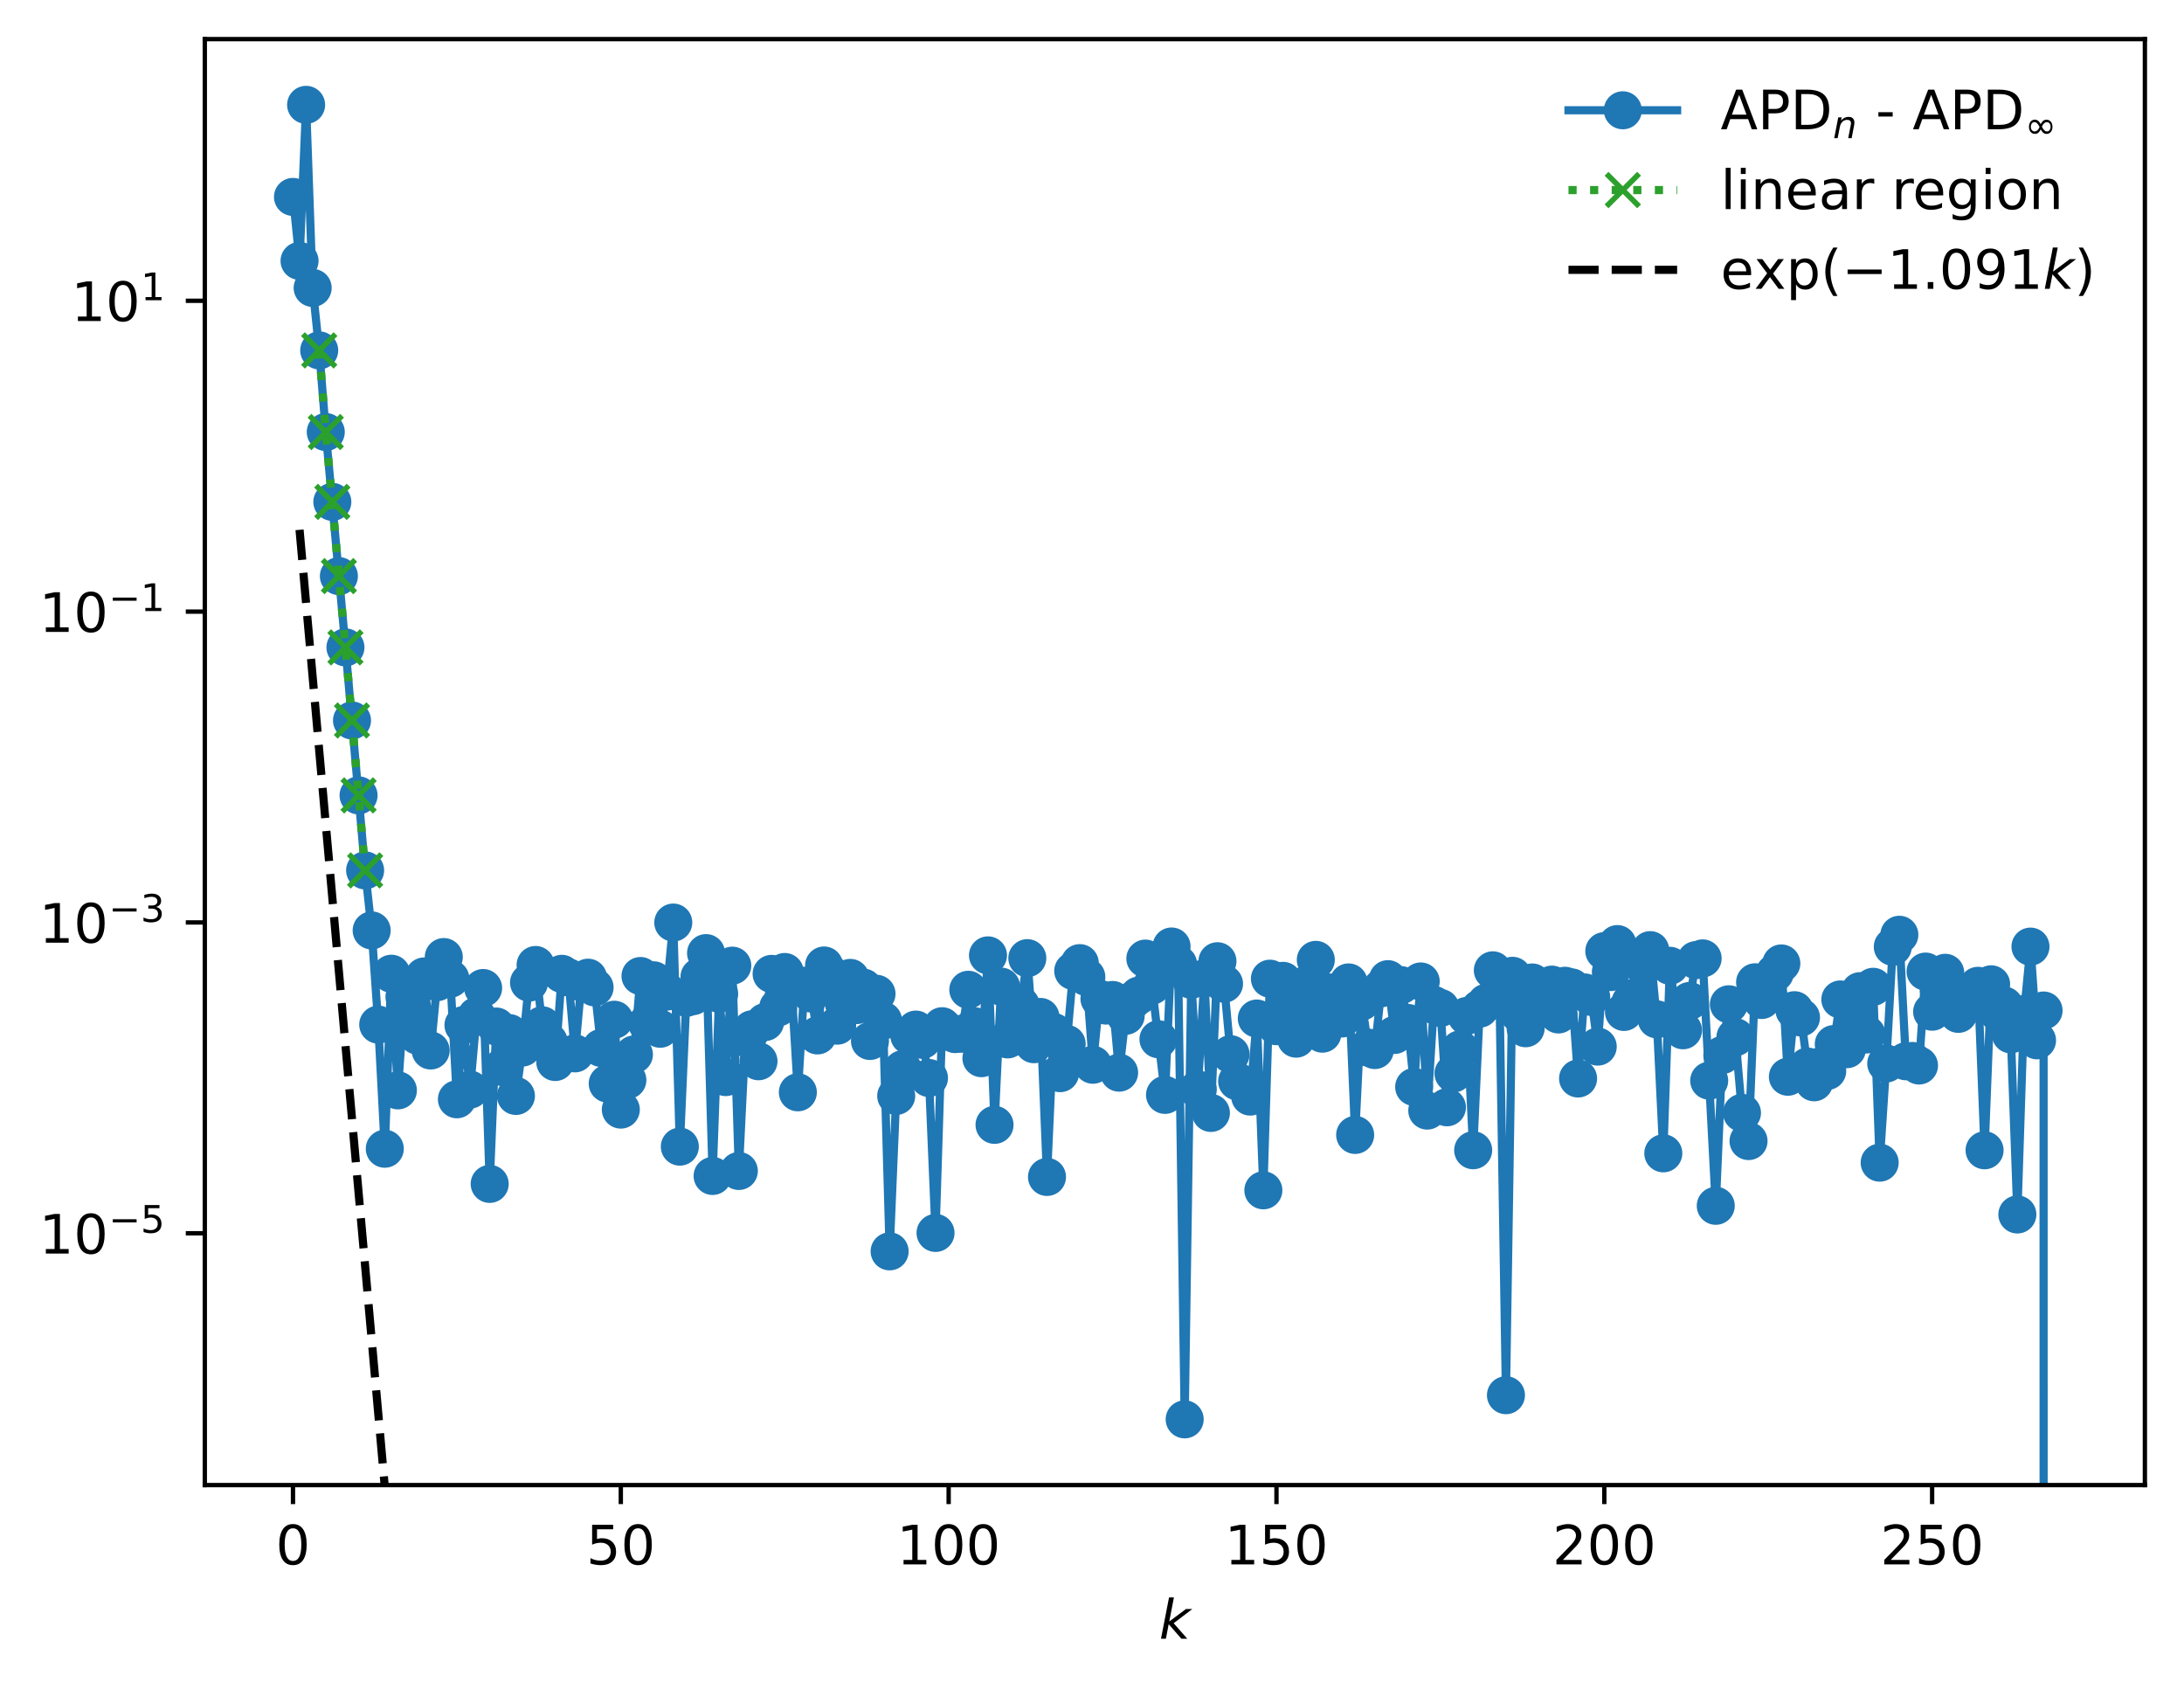 <?xml version="1.0" encoding="utf-8" standalone="no"?>
<!DOCTYPE svg PUBLIC "-//W3C//DTD SVG 1.1//EN"
  "http://www.w3.org/Graphics/SVG/1.1/DTD/svg11.dtd">
<!-- Created with matplotlib (https://matplotlib.org/) -->
<svg height="310.868pt" version="1.1" viewBox="0 0 402.02 310.868" width="402.02pt" xmlns="http://www.w3.org/2000/svg" xmlns:xlink="http://www.w3.org/1999/xlink">
 <defs>
  <style type="text/css">
*{stroke-linecap:butt;stroke-linejoin:round;}
  </style>
 </defs>
 <g id="figure_1">
  <g id="patch_1">
   <path d="M 0 310.868 
L 402.02 310.868 
L 402.02 0 
L 0 0 
z
" style="fill:#ffffff;"/>
  </g>
  <g id="axes_1">
   <g id="patch_2">
    <path d="M 37.7 273.312 
L 394.82 273.312 
L 394.82 7.2 
L 37.7 7.2 
z
" style="fill:#ffffff;"/>
   </g>
   <g id="matplotlib.axis_1">
    <g id="xtick_1">
     <g id="line2d_1">
      <defs>
       <path d="M 0 0 
L 0 3.5 
" id="m6bf8c17229" style="stroke:#000000;stroke-width:0.8;"/>
      </defs>
      <g>
       <use style="stroke:#000000;stroke-width:0.8;" x="53.933" xlink:href="#m6bf8c17229" y="273.312"/>
      </g>
     </g>
     <g id="text_1">
      <!-- 0 -->
      <defs>
       <path d="M 31.781 66.406 
Q 24.172 66.406 20.328 58.906 
Q 16.5 51.422 16.5 36.375 
Q 16.5 21.391 20.328 13.891 
Q 24.172 6.391 31.781 6.391 
Q 39.453 6.391 43.281 13.891 
Q 47.125 21.391 47.125 36.375 
Q 47.125 51.422 43.281 58.906 
Q 39.453 66.406 31.781 66.406 
z
M 31.781 74.219 
Q 44.047 74.219 50.516 64.516 
Q 56.984 54.828 56.984 36.375 
Q 56.984 17.969 50.516 8.266 
Q 44.047 -1.422 31.781 -1.422 
Q 19.531 -1.422 13.062 8.266 
Q 6.594 17.969 6.594 36.375 
Q 6.594 54.828 13.062 64.516 
Q 19.531 74.219 31.781 74.219 
z
" id="DejaVuSans-48"/>
      </defs>
      <g transform="translate(50.751 287.91)scale(0.1 -0.1)">
       <use xlink:href="#DejaVuSans-48"/>
      </g>
     </g>
    </g>
    <g id="xtick_2">
     <g id="line2d_2">
      <g>
       <use style="stroke:#000000;stroke-width:0.8;" x="114.277" xlink:href="#m6bf8c17229" y="273.312"/>
      </g>
     </g>
     <g id="text_2">
      <!-- 50 -->
      <defs>
       <path d="M 10.797 72.906 
L 49.516 72.906 
L 49.516 64.594 
L 19.828 64.594 
L 19.828 46.734 
Q 21.969 47.469 24.109 47.828 
Q 26.266 48.188 28.422 48.188 
Q 40.625 48.188 47.75 41.5 
Q 54.891 34.812 54.891 23.391 
Q 54.891 11.625 47.562 5.094 
Q 40.234 -1.422 26.906 -1.422 
Q 22.312 -1.422 17.547 -0.641 
Q 12.797 0.141 7.719 1.703 
L 7.719 11.625 
Q 12.109 9.234 16.797 8.062 
Q 21.484 6.891 26.703 6.891 
Q 35.156 6.891 40.078 11.328 
Q 45.016 15.766 45.016 23.391 
Q 45.016 31 40.078 35.438 
Q 35.156 39.891 26.703 39.891 
Q 22.75 39.891 18.812 39.016 
Q 14.891 38.141 10.797 36.281 
z
" id="DejaVuSans-53"/>
      </defs>
      <g transform="translate(107.915 287.91)scale(0.1 -0.1)">
       <use xlink:href="#DejaVuSans-53"/>
       <use x="63.623" xlink:href="#DejaVuSans-48"/>
      </g>
     </g>
    </g>
    <g id="xtick_3">
     <g id="line2d_3">
      <g>
       <use style="stroke:#000000;stroke-width:0.8;" x="174.622" xlink:href="#m6bf8c17229" y="273.312"/>
      </g>
     </g>
     <g id="text_3">
      <!-- 100 -->
      <defs>
       <path d="M 12.406 8.297 
L 28.516 8.297 
L 28.516 63.922 
L 10.984 60.406 
L 10.984 69.391 
L 28.422 72.906 
L 38.281 72.906 
L 38.281 8.297 
L 54.391 8.297 
L 54.391 0 
L 12.406 0 
z
" id="DejaVuSans-49"/>
      </defs>
      <g transform="translate(165.078 287.91)scale(0.1 -0.1)">
       <use xlink:href="#DejaVuSans-49"/>
       <use x="63.623" xlink:href="#DejaVuSans-48"/>
       <use x="127.246" xlink:href="#DejaVuSans-48"/>
      </g>
     </g>
    </g>
    <g id="xtick_4">
     <g id="line2d_4">
      <g>
       <use style="stroke:#000000;stroke-width:0.8;" x="234.967" xlink:href="#m6bf8c17229" y="273.312"/>
      </g>
     </g>
     <g id="text_4">
      <!-- 150 -->
      <g transform="translate(225.423 287.91)scale(0.1 -0.1)">
       <use xlink:href="#DejaVuSans-49"/>
       <use x="63.623" xlink:href="#DejaVuSans-53"/>
       <use x="127.246" xlink:href="#DejaVuSans-48"/>
      </g>
     </g>
    </g>
    <g id="xtick_5">
     <g id="line2d_5">
      <g>
       <use style="stroke:#000000;stroke-width:0.8;" x="295.312" xlink:href="#m6bf8c17229" y="273.312"/>
      </g>
     </g>
     <g id="text_5">
      <!-- 200 -->
      <defs>
       <path d="M 19.188 8.297 
L 53.609 8.297 
L 53.609 0 
L 7.328 0 
L 7.328 8.297 
Q 12.938 14.109 22.625 23.891 
Q 32.328 33.688 34.812 36.531 
Q 39.547 41.844 41.422 45.531 
Q 43.312 49.219 43.312 52.781 
Q 43.312 58.594 39.234 62.25 
Q 35.156 65.922 28.609 65.922 
Q 23.969 65.922 18.812 64.312 
Q 13.672 62.703 7.812 59.422 
L 7.812 69.391 
Q 13.766 71.781 18.938 73 
Q 24.125 74.219 28.422 74.219 
Q 39.75 74.219 46.484 68.547 
Q 53.219 62.891 53.219 53.422 
Q 53.219 48.922 51.531 44.891 
Q 49.859 40.875 45.406 35.406 
Q 44.188 33.984 37.641 27.219 
Q 31.109 20.453 19.188 8.297 
z
" id="DejaVuSans-50"/>
      </defs>
      <g transform="translate(285.768 287.91)scale(0.1 -0.1)">
       <use xlink:href="#DejaVuSans-50"/>
       <use x="63.623" xlink:href="#DejaVuSans-48"/>
       <use x="127.246" xlink:href="#DejaVuSans-48"/>
      </g>
     </g>
    </g>
    <g id="xtick_6">
     <g id="line2d_6">
      <g>
       <use style="stroke:#000000;stroke-width:0.8;" x="355.656" xlink:href="#m6bf8c17229" y="273.312"/>
      </g>
     </g>
     <g id="text_6">
      <!-- 250 -->
      <g transform="translate(346.113 287.91)scale(0.1 -0.1)">
       <use xlink:href="#DejaVuSans-50"/>
       <use x="63.623" xlink:href="#DejaVuSans-53"/>
       <use x="127.246" xlink:href="#DejaVuSans-48"/>
      </g>
     </g>
    </g>
    <g id="text_7">
     <!-- $ k $ -->
     <defs>
      <path d="M 18.312 75.984 
L 27.297 75.984 
L 18.703 31.688 
L 49.516 54.688 
L 61.188 54.688 
L 26.812 28.516 
L 51.906 0 
L 41.016 0 
L 17.672 26.703 
L 12.5 0 
L 3.516 0 
z
" id="DejaVuSans-Oblique-107"/>
     </defs>
     <g transform="translate(213.36 301.589)scale(0.1 -0.1)">
      <use transform="translate(0 0.016)" xlink:href="#DejaVuSans-Oblique-107"/>
     </g>
    </g>
   </g>
   <g id="matplotlib.axis_2">
    <g id="ytick_1">
     <g id="line2d_7">
      <defs>
       <path d="M 0 0 
L -3.5 0 
" id="m7e7d66f86f" style="stroke:#000000;stroke-width:0.8;"/>
      </defs>
      <g>
       <use style="stroke:#000000;stroke-width:0.8;" x="37.7" xlink:href="#m7e7d66f86f" y="226.972"/>
      </g>
     </g>
     <g id="text_8">
      <!-- $\mathdefault{10^{-5}}$ -->
      <defs>
       <path d="M 10.594 35.5 
L 73.188 35.5 
L 73.188 27.203 
L 10.594 27.203 
z
" id="DejaVuSans-8722"/>
      </defs>
      <g transform="translate(7.2 230.771)scale(0.1 -0.1)">
       <use transform="translate(0 0.684)" xlink:href="#DejaVuSans-49"/>
       <use transform="translate(63.623 0.684)" xlink:href="#DejaVuSans-48"/>
       <use transform="translate(128.203 38.966)scale(0.7)" xlink:href="#DejaVuSans-8722"/>
       <use transform="translate(186.855 38.966)scale(0.7)" xlink:href="#DejaVuSans-53"/>
      </g>
     </g>
    </g>
    <g id="ytick_2">
     <g id="line2d_8">
      <g>
       <use style="stroke:#000000;stroke-width:0.8;" x="37.7" xlink:href="#m7e7d66f86f" y="169.766"/>
      </g>
     </g>
     <g id="text_9">
      <!-- $\mathdefault{10^{-3}}$ -->
      <defs>
       <path d="M 40.578 39.312 
Q 47.656 37.797 51.625 33 
Q 55.609 28.219 55.609 21.188 
Q 55.609 10.406 48.188 4.484 
Q 40.766 -1.422 27.094 -1.422 
Q 22.516 -1.422 17.656 -0.516 
Q 12.797 0.391 7.625 2.203 
L 7.625 11.719 
Q 11.719 9.328 16.594 8.109 
Q 21.484 6.891 26.812 6.891 
Q 36.078 6.891 40.938 10.547 
Q 45.797 14.203 45.797 21.188 
Q 45.797 27.641 41.281 31.266 
Q 36.766 34.906 28.719 34.906 
L 20.219 34.906 
L 20.219 43.016 
L 29.109 43.016 
Q 36.375 43.016 40.234 45.922 
Q 44.094 48.828 44.094 54.297 
Q 44.094 59.906 40.109 62.906 
Q 36.141 65.922 28.719 65.922 
Q 24.656 65.922 20.016 65.031 
Q 15.375 64.156 9.812 62.312 
L 9.812 71.094 
Q 15.438 72.656 20.344 73.438 
Q 25.25 74.219 29.594 74.219 
Q 40.828 74.219 47.359 69.109 
Q 53.906 64.016 53.906 55.328 
Q 53.906 49.266 50.438 45.094 
Q 46.969 40.922 40.578 39.312 
z
" id="DejaVuSans-51"/>
      </defs>
      <g transform="translate(7.2 173.565)scale(0.1 -0.1)">
       <use transform="translate(0 0.766)" xlink:href="#DejaVuSans-49"/>
       <use transform="translate(63.623 0.766)" xlink:href="#DejaVuSans-48"/>
       <use transform="translate(128.203 39.047)scale(0.7)" xlink:href="#DejaVuSans-8722"/>
       <use transform="translate(186.855 39.047)scale(0.7)" xlink:href="#DejaVuSans-51"/>
      </g>
     </g>
    </g>
    <g id="ytick_3">
     <g id="line2d_9">
      <g>
       <use style="stroke:#000000;stroke-width:0.8;" x="37.7" xlink:href="#m7e7d66f86f" y="112.561"/>
      </g>
     </g>
     <g id="text_10">
      <!-- $\mathdefault{10^{-1}}$ -->
      <g transform="translate(7.2 116.36)scale(0.1 -0.1)">
       <use transform="translate(0 0.684)" xlink:href="#DejaVuSans-49"/>
       <use transform="translate(63.623 0.684)" xlink:href="#DejaVuSans-48"/>
       <use transform="translate(128.203 38.966)scale(0.7)" xlink:href="#DejaVuSans-8722"/>
       <use transform="translate(186.855 38.966)scale(0.7)" xlink:href="#DejaVuSans-49"/>
      </g>
     </g>
    </g>
    <g id="ytick_4">
     <g id="line2d_10">
      <g>
       <use style="stroke:#000000;stroke-width:0.8;" x="37.7" xlink:href="#m7e7d66f86f" y="55.355"/>
      </g>
     </g>
     <g id="text_11">
      <!-- $\mathdefault{10^{1}}$ -->
      <g transform="translate(13.1 59.154)scale(0.1 -0.1)">
       <use transform="translate(0 0.684)" xlink:href="#DejaVuSans-49"/>
       <use transform="translate(63.623 0.684)" xlink:href="#DejaVuSans-48"/>
       <use transform="translate(128.203 38.966)scale(0.7)" xlink:href="#DejaVuSans-49"/>
      </g>
     </g>
    </g>
   </g>
   <g id="line2d_11">
    <path clip-path="url(#p913d534ae7)" d="M 53.933 36.243 
L 55.14 48.017 
L 56.347 19.296 
L 57.553 52.988 
L 58.76 64.487 
L 59.967 79.51 
L 63.588 119.146 
L 67.209 160.189 
L 68.415 171.235 
L 69.622 188.571 
L 70.829 211.411 
L 72.036 179.202 
L 73.243 200.672 
L 74.45 183.459 
L 76.864 190.593 
L 78.071 179.702 
L 79.278 193.33 
L 80.484 180.751 
L 81.691 176.136 
L 82.898 180.116 
L 84.105 202.311 
L 85.312 188.654 
L 86.519 200.529 
L 87.726 186.986 
L 88.933 181.834 
L 90.14 217.884 
L 91.346 188.919 
L 92.553 196.393 
L 93.76 190.129 
L 94.967 201.699 
L 96.174 192.786 
L 97.381 180.84 
L 98.588 177.595 
L 99.795 188.688 
L 101.002 191.723 
L 102.208 195.453 
L 103.415 179.22 
L 104.622 179.883 
L 105.829 193.865 
L 107.036 180.805 
L 108.243 179.933 
L 109.45 181.722 
L 110.657 192.865 
L 111.864 199.426 
L 113.071 187.67 
L 114.277 204.209 
L 115.484 198.768 
L 116.691 194.067 
L 117.898 179.623 
L 119.105 188.328 
L 120.312 180.411 
L 121.519 189.33 
L 122.726 182.492 
L 123.933 169.787 
L 125.139 211.025 
L 126.346 183.64 
L 127.553 183.334 
L 128.76 179.767 
L 129.967 175.408 
L 131.174 216.423 
L 132.381 182.894 
L 133.588 198.227 
L 134.795 177.719 
L 136.002 215.505 
L 137.208 191.023 
L 138.415 189.428 
L 139.622 195.312 
L 140.829 188.098 
L 142.036 179.231 
L 143.243 185.41 
L 144.45 178.885 
L 145.657 180.942 
L 146.864 201.027 
L 148.07 181.412 
L 149.277 182.841 
L 150.484 190.558 
L 151.691 177.688 
L 152.898 179.322 
L 154.105 188.765 
L 155.312 184.59 
L 156.519 179.971 
L 157.726 184.971 
L 158.933 181.761 
L 160.139 191.58 
L 161.346 182.899 
L 162.553 187.83 
L 163.76 230.299 
L 164.967 201.699 
L 166.174 196.773 
L 167.381 190.594 
L 168.588 189.482 
L 169.795 191.375 
L 171.001 198.396 
L 172.208 226.907 
L 173.415 188.864 
L 174.622 189.896 
L 175.829 190.316 
L 177.036 190.25 
L 178.243 182.158 
L 179.45 188.88 
L 180.657 194.748 
L 181.864 175.827 
L 183.07 207.018 
L 184.277 181.575 
L 185.484 191.29 
L 186.691 190.753 
L 187.898 184.996 
L 189.105 176.338 
L 190.312 192.173 
L 191.519 187.155 
L 192.726 216.604 
L 193.932 189.918 
L 195.139 197.504 
L 196.346 192.118 
L 197.553 178.692 
L 198.76 177.253 
L 199.967 179.798 
L 201.174 195.954 
L 202.381 183.813 
L 203.588 185.066 
L 204.795 184.037 
L 206.001 197.411 
L 207.208 186.946 
L 208.415 184.168 
L 209.622 183.228 
L 210.829 176.417 
L 212.036 181.397 
L 214.45 201.502 
L 215.657 174.193 
L 216.863 177.451 
L 218.07 261.216 
L 219.277 180.327 
L 220.484 200.496 
L 221.691 180.053 
L 222.898 204.823 
L 224.105 176.905 
L 225.312 181.045 
L 226.519 194.013 
L 227.725 198.99 
L 228.932 199.623 
L 230.139 201.816 
L 231.346 187.45 
L 232.553 219.065 
L 233.76 180.116 
L 234.967 188.859 
L 236.174 180.514 
L 238.588 191.153 
L 239.794 185.09 
L 242.208 176.651 
L 243.415 190.235 
L 244.622 182.642 
L 245.829 183.507 
L 247.036 187.441 
L 248.243 180.806 
L 249.45 208.871 
L 250.656 184.322 
L 251.863 192.801 
L 253.07 193.252 
L 254.277 181.874 
L 255.484 180.203 
L 256.691 190.476 
L 257.898 181.305 
L 259.105 188.253 
L 260.312 200.041 
L 261.519 180.626 
L 262.725 204.392 
L 263.932 184.952 
L 265.139 185.506 
L 266.346 203.784 
L 267.553 197.557 
L 268.76 193.128 
L 269.967 186.977 
L 271.174 211.687 
L 272.381 185.635 
L 273.587 184.543 
L 274.794 178.578 
L 276.001 181.704 
L 277.208 256.77 
L 278.415 179.584 
L 279.622 186.559 
L 280.829 189.235 
L 282.036 180.811 
L 283.243 182.382 
L 284.45 185.46 
L 285.656 181.208 
L 286.863 186.7 
L 288.07 181.419 
L 289.277 181.718 
L 290.484 198.485 
L 291.691 182.646 
L 292.898 183.47 
L 294.105 192.617 
L 295.312 175.043 
L 296.518 178.896 
L 297.725 173.748 
L 298.932 186.238 
L 300.139 184.445 
L 301.346 183.386 
L 302.553 177.8 
L 303.76 174.862 
L 304.967 187.597 
L 306.174 212.256 
L 307.381 177.742 
L 308.587 187.221 
L 309.794 189.613 
L 311.001 184.219 
L 312.208 176.695 
L 313.415 176.381 
L 315.829 221.914 
L 317.036 194.165 
L 318.243 184.828 
L 319.449 190.881 
L 320.656 204.804 
L 321.863 209.999 
L 323.07 180.777 
L 324.277 184.037 
L 325.484 183.144 
L 326.691 179.075 
L 327.898 177.31 
L 329.105 198.163 
L 330.312 185.915 
L 331.518 187.259 
L 332.725 196.293 
L 333.932 199.183 
L 335.139 196.229 
L 336.346 197.104 
L 337.553 192.149 
L 338.76 183.938 
L 339.967 193.094 
L 341.174 186.122 
L 342.38 182.413 
L 343.587 190.388 
L 344.794 181.608 
L 346.001 213.974 
L 347.208 195.728 
L 348.415 174.241 
L 349.622 172.034 
L 350.829 195.318 
L 352.036 195.257 
L 353.242 196.094 
L 354.449 178.808 
L 355.656 186.195 
L 356.863 182.179 
L 358.07 179.033 
L 359.277 185.028 
L 360.484 186.591 
L 364.105 181.427 
L 365.311 211.697 
L 366.518 181.152 
L 367.725 186.281 
L 368.932 185.073 
L 370.139 190.361 
L 371.346 223.51 
L 372.553 186.618 
L 373.76 174.213 
L 374.967 191.462 
L 376.173 185.972 
L 376.179 311.868 
L 376.179 311.868 
" style="fill:none;stroke:#1f77b4;stroke-linecap:square;stroke-width:1.5;"/>
    <defs>
     <path d="M 0 3 
C 0.796 3 1.559 2.684 2.121 2.121 
C 2.684 1.559 3 0.796 3 0 
C 3 -0.796 2.684 -1.559 2.121 -2.121 
C 1.559 -2.684 0.796 -3 0 -3 
C -0.796 -3 -1.559 -2.684 -2.121 -2.121 
C -2.684 -1.559 -3 -0.796 -3 0 
C -3 0.796 -2.684 1.559 -2.121 2.121 
C -1.559 2.684 -0.796 3 0 3 
z
" id="m125056b44a" style="stroke:#1f77b4;"/>
    </defs>
    <g clip-path="url(#p913d534ae7)">
     <use style="fill:#1f77b4;stroke:#1f77b4;" x="53.933" xlink:href="#m125056b44a" y="36.243"/>
     <use style="fill:#1f77b4;stroke:#1f77b4;" x="55.14" xlink:href="#m125056b44a" y="48.017"/>
     <use style="fill:#1f77b4;stroke:#1f77b4;" x="56.347" xlink:href="#m125056b44a" y="19.296"/>
     <use style="fill:#1f77b4;stroke:#1f77b4;" x="57.553" xlink:href="#m125056b44a" y="52.988"/>
     <use style="fill:#1f77b4;stroke:#1f77b4;" x="58.76" xlink:href="#m125056b44a" y="64.487"/>
     <use style="fill:#1f77b4;stroke:#1f77b4;" x="59.967" xlink:href="#m125056b44a" y="79.51"/>
     <use style="fill:#1f77b4;stroke:#1f77b4;" x="61.174" xlink:href="#m125056b44a" y="92.368"/>
     <use style="fill:#1f77b4;stroke:#1f77b4;" x="62.381" xlink:href="#m125056b44a" y="106.026"/>
     <use style="fill:#1f77b4;stroke:#1f77b4;" x="63.588" xlink:href="#m125056b44a" y="119.146"/>
     <use style="fill:#1f77b4;stroke:#1f77b4;" x="64.795" xlink:href="#m125056b44a" y="132.594"/>
     <use style="fill:#1f77b4;stroke:#1f77b4;" x="66.002" xlink:href="#m125056b44a" y="146.383"/>
     <use style="fill:#1f77b4;stroke:#1f77b4;" x="67.209" xlink:href="#m125056b44a" y="160.189"/>
     <use style="fill:#1f77b4;stroke:#1f77b4;" x="68.415" xlink:href="#m125056b44a" y="171.235"/>
     <use style="fill:#1f77b4;stroke:#1f77b4;" x="69.622" xlink:href="#m125056b44a" y="188.571"/>
     <use style="fill:#1f77b4;stroke:#1f77b4;" x="70.829" xlink:href="#m125056b44a" y="211.411"/>
     <use style="fill:#1f77b4;stroke:#1f77b4;" x="72.036" xlink:href="#m125056b44a" y="179.202"/>
     <use style="fill:#1f77b4;stroke:#1f77b4;" x="73.243" xlink:href="#m125056b44a" y="200.672"/>
     <use style="fill:#1f77b4;stroke:#1f77b4;" x="74.45" xlink:href="#m125056b44a" y="183.459"/>
     <use style="fill:#1f77b4;stroke:#1f77b4;" x="75.657" xlink:href="#m125056b44a" y="187.159"/>
     <use style="fill:#1f77b4;stroke:#1f77b4;" x="76.864" xlink:href="#m125056b44a" y="190.593"/>
     <use style="fill:#1f77b4;stroke:#1f77b4;" x="78.071" xlink:href="#m125056b44a" y="179.702"/>
     <use style="fill:#1f77b4;stroke:#1f77b4;" x="79.278" xlink:href="#m125056b44a" y="193.33"/>
     <use style="fill:#1f77b4;stroke:#1f77b4;" x="80.484" xlink:href="#m125056b44a" y="180.751"/>
     <use style="fill:#1f77b4;stroke:#1f77b4;" x="81.691" xlink:href="#m125056b44a" y="176.136"/>
     <use style="fill:#1f77b4;stroke:#1f77b4;" x="82.898" xlink:href="#m125056b44a" y="180.116"/>
     <use style="fill:#1f77b4;stroke:#1f77b4;" x="84.105" xlink:href="#m125056b44a" y="202.311"/>
     <use style="fill:#1f77b4;stroke:#1f77b4;" x="85.312" xlink:href="#m125056b44a" y="188.654"/>
     <use style="fill:#1f77b4;stroke:#1f77b4;" x="86.519" xlink:href="#m125056b44a" y="200.529"/>
     <use style="fill:#1f77b4;stroke:#1f77b4;" x="87.726" xlink:href="#m125056b44a" y="186.986"/>
     <use style="fill:#1f77b4;stroke:#1f77b4;" x="88.933" xlink:href="#m125056b44a" y="181.834"/>
     <use style="fill:#1f77b4;stroke:#1f77b4;" x="90.14" xlink:href="#m125056b44a" y="217.884"/>
     <use style="fill:#1f77b4;stroke:#1f77b4;" x="91.346" xlink:href="#m125056b44a" y="188.919"/>
     <use style="fill:#1f77b4;stroke:#1f77b4;" x="92.553" xlink:href="#m125056b44a" y="196.393"/>
     <use style="fill:#1f77b4;stroke:#1f77b4;" x="93.76" xlink:href="#m125056b44a" y="190.129"/>
     <use style="fill:#1f77b4;stroke:#1f77b4;" x="94.967" xlink:href="#m125056b44a" y="201.699"/>
     <use style="fill:#1f77b4;stroke:#1f77b4;" x="96.174" xlink:href="#m125056b44a" y="192.786"/>
     <use style="fill:#1f77b4;stroke:#1f77b4;" x="97.381" xlink:href="#m125056b44a" y="180.84"/>
     <use style="fill:#1f77b4;stroke:#1f77b4;" x="98.588" xlink:href="#m125056b44a" y="177.595"/>
     <use style="fill:#1f77b4;stroke:#1f77b4;" x="99.795" xlink:href="#m125056b44a" y="188.688"/>
     <use style="fill:#1f77b4;stroke:#1f77b4;" x="101.002" xlink:href="#m125056b44a" y="191.723"/>
     <use style="fill:#1f77b4;stroke:#1f77b4;" x="102.208" xlink:href="#m125056b44a" y="195.453"/>
     <use style="fill:#1f77b4;stroke:#1f77b4;" x="103.415" xlink:href="#m125056b44a" y="179.22"/>
     <use style="fill:#1f77b4;stroke:#1f77b4;" x="104.622" xlink:href="#m125056b44a" y="179.883"/>
     <use style="fill:#1f77b4;stroke:#1f77b4;" x="105.829" xlink:href="#m125056b44a" y="193.865"/>
     <use style="fill:#1f77b4;stroke:#1f77b4;" x="107.036" xlink:href="#m125056b44a" y="180.805"/>
     <use style="fill:#1f77b4;stroke:#1f77b4;" x="108.243" xlink:href="#m125056b44a" y="179.933"/>
     <use style="fill:#1f77b4;stroke:#1f77b4;" x="109.45" xlink:href="#m125056b44a" y="181.722"/>
     <use style="fill:#1f77b4;stroke:#1f77b4;" x="110.657" xlink:href="#m125056b44a" y="192.865"/>
     <use style="fill:#1f77b4;stroke:#1f77b4;" x="111.864" xlink:href="#m125056b44a" y="199.426"/>
     <use style="fill:#1f77b4;stroke:#1f77b4;" x="113.071" xlink:href="#m125056b44a" y="187.67"/>
     <use style="fill:#1f77b4;stroke:#1f77b4;" x="114.277" xlink:href="#m125056b44a" y="204.209"/>
     <use style="fill:#1f77b4;stroke:#1f77b4;" x="115.484" xlink:href="#m125056b44a" y="198.768"/>
     <use style="fill:#1f77b4;stroke:#1f77b4;" x="116.691" xlink:href="#m125056b44a" y="194.067"/>
     <use style="fill:#1f77b4;stroke:#1f77b4;" x="117.898" xlink:href="#m125056b44a" y="179.623"/>
     <use style="fill:#1f77b4;stroke:#1f77b4;" x="119.105" xlink:href="#m125056b44a" y="188.328"/>
     <use style="fill:#1f77b4;stroke:#1f77b4;" x="120.312" xlink:href="#m125056b44a" y="180.411"/>
     <use style="fill:#1f77b4;stroke:#1f77b4;" x="121.519" xlink:href="#m125056b44a" y="189.33"/>
     <use style="fill:#1f77b4;stroke:#1f77b4;" x="122.726" xlink:href="#m125056b44a" y="182.492"/>
     <use style="fill:#1f77b4;stroke:#1f77b4;" x="123.933" xlink:href="#m125056b44a" y="169.787"/>
     <use style="fill:#1f77b4;stroke:#1f77b4;" x="125.139" xlink:href="#m125056b44a" y="211.025"/>
     <use style="fill:#1f77b4;stroke:#1f77b4;" x="126.346" xlink:href="#m125056b44a" y="183.64"/>
     <use style="fill:#1f77b4;stroke:#1f77b4;" x="127.553" xlink:href="#m125056b44a" y="183.334"/>
     <use style="fill:#1f77b4;stroke:#1f77b4;" x="128.76" xlink:href="#m125056b44a" y="179.767"/>
     <use style="fill:#1f77b4;stroke:#1f77b4;" x="129.967" xlink:href="#m125056b44a" y="175.408"/>
     <use style="fill:#1f77b4;stroke:#1f77b4;" x="131.174" xlink:href="#m125056b44a" y="216.423"/>
     <use style="fill:#1f77b4;stroke:#1f77b4;" x="132.381" xlink:href="#m125056b44a" y="182.894"/>
     <use style="fill:#1f77b4;stroke:#1f77b4;" x="133.588" xlink:href="#m125056b44a" y="198.227"/>
     <use style="fill:#1f77b4;stroke:#1f77b4;" x="134.795" xlink:href="#m125056b44a" y="177.719"/>
     <use style="fill:#1f77b4;stroke:#1f77b4;" x="136.002" xlink:href="#m125056b44a" y="215.505"/>
     <use style="fill:#1f77b4;stroke:#1f77b4;" x="137.208" xlink:href="#m125056b44a" y="191.023"/>
     <use style="fill:#1f77b4;stroke:#1f77b4;" x="138.415" xlink:href="#m125056b44a" y="189.428"/>
     <use style="fill:#1f77b4;stroke:#1f77b4;" x="139.622" xlink:href="#m125056b44a" y="195.312"/>
     <use style="fill:#1f77b4;stroke:#1f77b4;" x="140.829" xlink:href="#m125056b44a" y="188.098"/>
     <use style="fill:#1f77b4;stroke:#1f77b4;" x="142.036" xlink:href="#m125056b44a" y="179.231"/>
     <use style="fill:#1f77b4;stroke:#1f77b4;" x="143.243" xlink:href="#m125056b44a" y="185.41"/>
     <use style="fill:#1f77b4;stroke:#1f77b4;" x="144.45" xlink:href="#m125056b44a" y="178.885"/>
     <use style="fill:#1f77b4;stroke:#1f77b4;" x="145.657" xlink:href="#m125056b44a" y="180.942"/>
     <use style="fill:#1f77b4;stroke:#1f77b4;" x="146.864" xlink:href="#m125056b44a" y="201.027"/>
     <use style="fill:#1f77b4;stroke:#1f77b4;" x="148.07" xlink:href="#m125056b44a" y="181.412"/>
     <use style="fill:#1f77b4;stroke:#1f77b4;" x="149.277" xlink:href="#m125056b44a" y="182.841"/>
     <use style="fill:#1f77b4;stroke:#1f77b4;" x="150.484" xlink:href="#m125056b44a" y="190.558"/>
     <use style="fill:#1f77b4;stroke:#1f77b4;" x="151.691" xlink:href="#m125056b44a" y="177.688"/>
     <use style="fill:#1f77b4;stroke:#1f77b4;" x="152.898" xlink:href="#m125056b44a" y="179.322"/>
     <use style="fill:#1f77b4;stroke:#1f77b4;" x="154.105" xlink:href="#m125056b44a" y="188.765"/>
     <use style="fill:#1f77b4;stroke:#1f77b4;" x="155.312" xlink:href="#m125056b44a" y="184.59"/>
     <use style="fill:#1f77b4;stroke:#1f77b4;" x="156.519" xlink:href="#m125056b44a" y="179.971"/>
     <use style="fill:#1f77b4;stroke:#1f77b4;" x="157.726" xlink:href="#m125056b44a" y="184.971"/>
     <use style="fill:#1f77b4;stroke:#1f77b4;" x="158.933" xlink:href="#m125056b44a" y="181.761"/>
     <use style="fill:#1f77b4;stroke:#1f77b4;" x="160.139" xlink:href="#m125056b44a" y="191.58"/>
     <use style="fill:#1f77b4;stroke:#1f77b4;" x="161.346" xlink:href="#m125056b44a" y="182.899"/>
     <use style="fill:#1f77b4;stroke:#1f77b4;" x="162.553" xlink:href="#m125056b44a" y="187.83"/>
     <use style="fill:#1f77b4;stroke:#1f77b4;" x="163.76" xlink:href="#m125056b44a" y="230.299"/>
     <use style="fill:#1f77b4;stroke:#1f77b4;" x="164.967" xlink:href="#m125056b44a" y="201.699"/>
     <use style="fill:#1f77b4;stroke:#1f77b4;" x="166.174" xlink:href="#m125056b44a" y="196.773"/>
     <use style="fill:#1f77b4;stroke:#1f77b4;" x="167.381" xlink:href="#m125056b44a" y="190.594"/>
     <use style="fill:#1f77b4;stroke:#1f77b4;" x="168.588" xlink:href="#m125056b44a" y="189.482"/>
     <use style="fill:#1f77b4;stroke:#1f77b4;" x="169.795" xlink:href="#m125056b44a" y="191.375"/>
     <use style="fill:#1f77b4;stroke:#1f77b4;" x="171.001" xlink:href="#m125056b44a" y="198.396"/>
     <use style="fill:#1f77b4;stroke:#1f77b4;" x="172.208" xlink:href="#m125056b44a" y="226.907"/>
     <use style="fill:#1f77b4;stroke:#1f77b4;" x="173.415" xlink:href="#m125056b44a" y="188.864"/>
     <use style="fill:#1f77b4;stroke:#1f77b4;" x="174.622" xlink:href="#m125056b44a" y="189.896"/>
     <use style="fill:#1f77b4;stroke:#1f77b4;" x="175.829" xlink:href="#m125056b44a" y="190.316"/>
     <use style="fill:#1f77b4;stroke:#1f77b4;" x="177.036" xlink:href="#m125056b44a" y="190.25"/>
     <use style="fill:#1f77b4;stroke:#1f77b4;" x="178.243" xlink:href="#m125056b44a" y="182.158"/>
     <use style="fill:#1f77b4;stroke:#1f77b4;" x="179.45" xlink:href="#m125056b44a" y="188.88"/>
     <use style="fill:#1f77b4;stroke:#1f77b4;" x="180.657" xlink:href="#m125056b44a" y="194.748"/>
     <use style="fill:#1f77b4;stroke:#1f77b4;" x="181.864" xlink:href="#m125056b44a" y="175.827"/>
     <use style="fill:#1f77b4;stroke:#1f77b4;" x="183.07" xlink:href="#m125056b44a" y="207.018"/>
     <use style="fill:#1f77b4;stroke:#1f77b4;" x="184.277" xlink:href="#m125056b44a" y="181.575"/>
     <use style="fill:#1f77b4;stroke:#1f77b4;" x="185.484" xlink:href="#m125056b44a" y="191.29"/>
     <use style="fill:#1f77b4;stroke:#1f77b4;" x="186.691" xlink:href="#m125056b44a" y="190.753"/>
     <use style="fill:#1f77b4;stroke:#1f77b4;" x="187.898" xlink:href="#m125056b44a" y="184.996"/>
     <use style="fill:#1f77b4;stroke:#1f77b4;" x="189.105" xlink:href="#m125056b44a" y="176.338"/>
     <use style="fill:#1f77b4;stroke:#1f77b4;" x="190.312" xlink:href="#m125056b44a" y="192.173"/>
     <use style="fill:#1f77b4;stroke:#1f77b4;" x="191.519" xlink:href="#m125056b44a" y="187.155"/>
     <use style="fill:#1f77b4;stroke:#1f77b4;" x="192.726" xlink:href="#m125056b44a" y="216.604"/>
     <use style="fill:#1f77b4;stroke:#1f77b4;" x="193.932" xlink:href="#m125056b44a" y="189.918"/>
     <use style="fill:#1f77b4;stroke:#1f77b4;" x="195.139" xlink:href="#m125056b44a" y="197.504"/>
     <use style="fill:#1f77b4;stroke:#1f77b4;" x="196.346" xlink:href="#m125056b44a" y="192.118"/>
     <use style="fill:#1f77b4;stroke:#1f77b4;" x="197.553" xlink:href="#m125056b44a" y="178.692"/>
     <use style="fill:#1f77b4;stroke:#1f77b4;" x="198.76" xlink:href="#m125056b44a" y="177.253"/>
     <use style="fill:#1f77b4;stroke:#1f77b4;" x="199.967" xlink:href="#m125056b44a" y="179.798"/>
     <use style="fill:#1f77b4;stroke:#1f77b4;" x="201.174" xlink:href="#m125056b44a" y="195.954"/>
     <use style="fill:#1f77b4;stroke:#1f77b4;" x="202.381" xlink:href="#m125056b44a" y="183.813"/>
     <use style="fill:#1f77b4;stroke:#1f77b4;" x="203.588" xlink:href="#m125056b44a" y="185.066"/>
     <use style="fill:#1f77b4;stroke:#1f77b4;" x="204.795" xlink:href="#m125056b44a" y="184.037"/>
     <use style="fill:#1f77b4;stroke:#1f77b4;" x="206.001" xlink:href="#m125056b44a" y="197.411"/>
     <use style="fill:#1f77b4;stroke:#1f77b4;" x="207.208" xlink:href="#m125056b44a" y="186.946"/>
     <use style="fill:#1f77b4;stroke:#1f77b4;" x="208.415" xlink:href="#m125056b44a" y="184.168"/>
     <use style="fill:#1f77b4;stroke:#1f77b4;" x="209.622" xlink:href="#m125056b44a" y="183.228"/>
     <use style="fill:#1f77b4;stroke:#1f77b4;" x="210.829" xlink:href="#m125056b44a" y="176.417"/>
     <use style="fill:#1f77b4;stroke:#1f77b4;" x="212.036" xlink:href="#m125056b44a" y="181.397"/>
     <use style="fill:#1f77b4;stroke:#1f77b4;" x="213.243" xlink:href="#m125056b44a" y="191.263"/>
     <use style="fill:#1f77b4;stroke:#1f77b4;" x="214.45" xlink:href="#m125056b44a" y="201.502"/>
     <use style="fill:#1f77b4;stroke:#1f77b4;" x="215.657" xlink:href="#m125056b44a" y="174.193"/>
     <use style="fill:#1f77b4;stroke:#1f77b4;" x="216.863" xlink:href="#m125056b44a" y="177.451"/>
     <use style="fill:#1f77b4;stroke:#1f77b4;" x="218.07" xlink:href="#m125056b44a" y="261.216"/>
     <use style="fill:#1f77b4;stroke:#1f77b4;" x="219.277" xlink:href="#m125056b44a" y="180.327"/>
     <use style="fill:#1f77b4;stroke:#1f77b4;" x="220.484" xlink:href="#m125056b44a" y="200.496"/>
     <use style="fill:#1f77b4;stroke:#1f77b4;" x="221.691" xlink:href="#m125056b44a" y="180.053"/>
     <use style="fill:#1f77b4;stroke:#1f77b4;" x="222.898" xlink:href="#m125056b44a" y="204.823"/>
     <use style="fill:#1f77b4;stroke:#1f77b4;" x="224.105" xlink:href="#m125056b44a" y="176.905"/>
     <use style="fill:#1f77b4;stroke:#1f77b4;" x="225.312" xlink:href="#m125056b44a" y="181.045"/>
     <use style="fill:#1f77b4;stroke:#1f77b4;" x="226.519" xlink:href="#m125056b44a" y="194.013"/>
     <use style="fill:#1f77b4;stroke:#1f77b4;" x="227.725" xlink:href="#m125056b44a" y="198.99"/>
     <use style="fill:#1f77b4;stroke:#1f77b4;" x="228.932" xlink:href="#m125056b44a" y="199.623"/>
     <use style="fill:#1f77b4;stroke:#1f77b4;" x="230.139" xlink:href="#m125056b44a" y="201.816"/>
     <use style="fill:#1f77b4;stroke:#1f77b4;" x="231.346" xlink:href="#m125056b44a" y="187.45"/>
     <use style="fill:#1f77b4;stroke:#1f77b4;" x="232.553" xlink:href="#m125056b44a" y="219.065"/>
     <use style="fill:#1f77b4;stroke:#1f77b4;" x="233.76" xlink:href="#m125056b44a" y="180.116"/>
     <use style="fill:#1f77b4;stroke:#1f77b4;" x="234.967" xlink:href="#m125056b44a" y="188.859"/>
     <use style="fill:#1f77b4;stroke:#1f77b4;" x="236.174" xlink:href="#m125056b44a" y="180.514"/>
     <use style="fill:#1f77b4;stroke:#1f77b4;" x="237.381" xlink:href="#m125056b44a" y="185.997"/>
     <use style="fill:#1f77b4;stroke:#1f77b4;" x="238.588" xlink:href="#m125056b44a" y="191.153"/>
     <use style="fill:#1f77b4;stroke:#1f77b4;" x="239.794" xlink:href="#m125056b44a" y="185.09"/>
     <use style="fill:#1f77b4;stroke:#1f77b4;" x="241.001" xlink:href="#m125056b44a" y="180.902"/>
     <use style="fill:#1f77b4;stroke:#1f77b4;" x="242.208" xlink:href="#m125056b44a" y="176.651"/>
     <use style="fill:#1f77b4;stroke:#1f77b4;" x="243.415" xlink:href="#m125056b44a" y="190.235"/>
     <use style="fill:#1f77b4;stroke:#1f77b4;" x="244.622" xlink:href="#m125056b44a" y="182.642"/>
     <use style="fill:#1f77b4;stroke:#1f77b4;" x="245.829" xlink:href="#m125056b44a" y="183.507"/>
     <use style="fill:#1f77b4;stroke:#1f77b4;" x="247.036" xlink:href="#m125056b44a" y="187.441"/>
     <use style="fill:#1f77b4;stroke:#1f77b4;" x="248.243" xlink:href="#m125056b44a" y="180.806"/>
     <use style="fill:#1f77b4;stroke:#1f77b4;" x="249.45" xlink:href="#m125056b44a" y="208.871"/>
     <use style="fill:#1f77b4;stroke:#1f77b4;" x="250.656" xlink:href="#m125056b44a" y="184.322"/>
     <use style="fill:#1f77b4;stroke:#1f77b4;" x="251.863" xlink:href="#m125056b44a" y="192.801"/>
     <use style="fill:#1f77b4;stroke:#1f77b4;" x="253.07" xlink:href="#m125056b44a" y="193.252"/>
     <use style="fill:#1f77b4;stroke:#1f77b4;" x="254.277" xlink:href="#m125056b44a" y="181.874"/>
     <use style="fill:#1f77b4;stroke:#1f77b4;" x="255.484" xlink:href="#m125056b44a" y="180.203"/>
     <use style="fill:#1f77b4;stroke:#1f77b4;" x="256.691" xlink:href="#m125056b44a" y="190.476"/>
     <use style="fill:#1f77b4;stroke:#1f77b4;" x="257.898" xlink:href="#m125056b44a" y="181.305"/>
     <use style="fill:#1f77b4;stroke:#1f77b4;" x="259.105" xlink:href="#m125056b44a" y="188.253"/>
     <use style="fill:#1f77b4;stroke:#1f77b4;" x="260.312" xlink:href="#m125056b44a" y="200.041"/>
     <use style="fill:#1f77b4;stroke:#1f77b4;" x="261.519" xlink:href="#m125056b44a" y="180.626"/>
     <use style="fill:#1f77b4;stroke:#1f77b4;" x="262.725" xlink:href="#m125056b44a" y="204.392"/>
     <use style="fill:#1f77b4;stroke:#1f77b4;" x="263.932" xlink:href="#m125056b44a" y="184.952"/>
     <use style="fill:#1f77b4;stroke:#1f77b4;" x="265.139" xlink:href="#m125056b44a" y="185.506"/>
     <use style="fill:#1f77b4;stroke:#1f77b4;" x="266.346" xlink:href="#m125056b44a" y="203.784"/>
     <use style="fill:#1f77b4;stroke:#1f77b4;" x="267.553" xlink:href="#m125056b44a" y="197.557"/>
     <use style="fill:#1f77b4;stroke:#1f77b4;" x="268.76" xlink:href="#m125056b44a" y="193.128"/>
     <use style="fill:#1f77b4;stroke:#1f77b4;" x="269.967" xlink:href="#m125056b44a" y="186.977"/>
     <use style="fill:#1f77b4;stroke:#1f77b4;" x="271.174" xlink:href="#m125056b44a" y="211.687"/>
     <use style="fill:#1f77b4;stroke:#1f77b4;" x="272.381" xlink:href="#m125056b44a" y="185.635"/>
     <use style="fill:#1f77b4;stroke:#1f77b4;" x="273.587" xlink:href="#m125056b44a" y="184.543"/>
     <use style="fill:#1f77b4;stroke:#1f77b4;" x="274.794" xlink:href="#m125056b44a" y="178.578"/>
     <use style="fill:#1f77b4;stroke:#1f77b4;" x="276.001" xlink:href="#m125056b44a" y="181.704"/>
     <use style="fill:#1f77b4;stroke:#1f77b4;" x="277.208" xlink:href="#m125056b44a" y="256.77"/>
     <use style="fill:#1f77b4;stroke:#1f77b4;" x="278.415" xlink:href="#m125056b44a" y="179.584"/>
     <use style="fill:#1f77b4;stroke:#1f77b4;" x="279.622" xlink:href="#m125056b44a" y="186.559"/>
     <use style="fill:#1f77b4;stroke:#1f77b4;" x="280.829" xlink:href="#m125056b44a" y="189.235"/>
     <use style="fill:#1f77b4;stroke:#1f77b4;" x="282.036" xlink:href="#m125056b44a" y="180.811"/>
     <use style="fill:#1f77b4;stroke:#1f77b4;" x="283.243" xlink:href="#m125056b44a" y="182.382"/>
     <use style="fill:#1f77b4;stroke:#1f77b4;" x="284.45" xlink:href="#m125056b44a" y="185.46"/>
     <use style="fill:#1f77b4;stroke:#1f77b4;" x="285.656" xlink:href="#m125056b44a" y="181.208"/>
     <use style="fill:#1f77b4;stroke:#1f77b4;" x="286.863" xlink:href="#m125056b44a" y="186.7"/>
     <use style="fill:#1f77b4;stroke:#1f77b4;" x="288.07" xlink:href="#m125056b44a" y="181.419"/>
     <use style="fill:#1f77b4;stroke:#1f77b4;" x="289.277" xlink:href="#m125056b44a" y="181.718"/>
     <use style="fill:#1f77b4;stroke:#1f77b4;" x="290.484" xlink:href="#m125056b44a" y="198.485"/>
     <use style="fill:#1f77b4;stroke:#1f77b4;" x="291.691" xlink:href="#m125056b44a" y="182.646"/>
     <use style="fill:#1f77b4;stroke:#1f77b4;" x="292.898" xlink:href="#m125056b44a" y="183.47"/>
     <use style="fill:#1f77b4;stroke:#1f77b4;" x="294.105" xlink:href="#m125056b44a" y="192.617"/>
     <use style="fill:#1f77b4;stroke:#1f77b4;" x="295.312" xlink:href="#m125056b44a" y="175.043"/>
     <use style="fill:#1f77b4;stroke:#1f77b4;" x="296.518" xlink:href="#m125056b44a" y="178.896"/>
     <use style="fill:#1f77b4;stroke:#1f77b4;" x="297.725" xlink:href="#m125056b44a" y="173.748"/>
     <use style="fill:#1f77b4;stroke:#1f77b4;" x="298.932" xlink:href="#m125056b44a" y="186.238"/>
     <use style="fill:#1f77b4;stroke:#1f77b4;" x="300.139" xlink:href="#m125056b44a" y="184.445"/>
     <use style="fill:#1f77b4;stroke:#1f77b4;" x="301.346" xlink:href="#m125056b44a" y="183.386"/>
     <use style="fill:#1f77b4;stroke:#1f77b4;" x="302.553" xlink:href="#m125056b44a" y="177.8"/>
     <use style="fill:#1f77b4;stroke:#1f77b4;" x="303.76" xlink:href="#m125056b44a" y="174.862"/>
     <use style="fill:#1f77b4;stroke:#1f77b4;" x="304.967" xlink:href="#m125056b44a" y="187.597"/>
     <use style="fill:#1f77b4;stroke:#1f77b4;" x="306.174" xlink:href="#m125056b44a" y="212.256"/>
     <use style="fill:#1f77b4;stroke:#1f77b4;" x="307.381" xlink:href="#m125056b44a" y="177.742"/>
     <use style="fill:#1f77b4;stroke:#1f77b4;" x="308.587" xlink:href="#m125056b44a" y="187.221"/>
     <use style="fill:#1f77b4;stroke:#1f77b4;" x="309.794" xlink:href="#m125056b44a" y="189.613"/>
     <use style="fill:#1f77b4;stroke:#1f77b4;" x="311.001" xlink:href="#m125056b44a" y="184.219"/>
     <use style="fill:#1f77b4;stroke:#1f77b4;" x="312.208" xlink:href="#m125056b44a" y="176.695"/>
     <use style="fill:#1f77b4;stroke:#1f77b4;" x="313.415" xlink:href="#m125056b44a" y="176.381"/>
     <use style="fill:#1f77b4;stroke:#1f77b4;" x="314.622" xlink:href="#m125056b44a" y="198.885"/>
     <use style="fill:#1f77b4;stroke:#1f77b4;" x="315.829" xlink:href="#m125056b44a" y="221.914"/>
     <use style="fill:#1f77b4;stroke:#1f77b4;" x="317.036" xlink:href="#m125056b44a" y="194.165"/>
     <use style="fill:#1f77b4;stroke:#1f77b4;" x="318.243" xlink:href="#m125056b44a" y="184.828"/>
     <use style="fill:#1f77b4;stroke:#1f77b4;" x="319.449" xlink:href="#m125056b44a" y="190.881"/>
     <use style="fill:#1f77b4;stroke:#1f77b4;" x="320.656" xlink:href="#m125056b44a" y="204.804"/>
     <use style="fill:#1f77b4;stroke:#1f77b4;" x="321.863" xlink:href="#m125056b44a" y="209.999"/>
     <use style="fill:#1f77b4;stroke:#1f77b4;" x="323.07" xlink:href="#m125056b44a" y="180.777"/>
     <use style="fill:#1f77b4;stroke:#1f77b4;" x="324.277" xlink:href="#m125056b44a" y="184.037"/>
     <use style="fill:#1f77b4;stroke:#1f77b4;" x="325.484" xlink:href="#m125056b44a" y="183.144"/>
     <use style="fill:#1f77b4;stroke:#1f77b4;" x="326.691" xlink:href="#m125056b44a" y="179.075"/>
     <use style="fill:#1f77b4;stroke:#1f77b4;" x="327.898" xlink:href="#m125056b44a" y="177.31"/>
     <use style="fill:#1f77b4;stroke:#1f77b4;" x="329.105" xlink:href="#m125056b44a" y="198.163"/>
     <use style="fill:#1f77b4;stroke:#1f77b4;" x="330.312" xlink:href="#m125056b44a" y="185.915"/>
     <use style="fill:#1f77b4;stroke:#1f77b4;" x="331.518" xlink:href="#m125056b44a" y="187.259"/>
     <use style="fill:#1f77b4;stroke:#1f77b4;" x="332.725" xlink:href="#m125056b44a" y="196.293"/>
     <use style="fill:#1f77b4;stroke:#1f77b4;" x="333.932" xlink:href="#m125056b44a" y="199.183"/>
     <use style="fill:#1f77b4;stroke:#1f77b4;" x="335.139" xlink:href="#m125056b44a" y="196.229"/>
     <use style="fill:#1f77b4;stroke:#1f77b4;" x="336.346" xlink:href="#m125056b44a" y="197.104"/>
     <use style="fill:#1f77b4;stroke:#1f77b4;" x="337.553" xlink:href="#m125056b44a" y="192.149"/>
     <use style="fill:#1f77b4;stroke:#1f77b4;" x="338.76" xlink:href="#m125056b44a" y="183.938"/>
     <use style="fill:#1f77b4;stroke:#1f77b4;" x="339.967" xlink:href="#m125056b44a" y="193.094"/>
     <use style="fill:#1f77b4;stroke:#1f77b4;" x="341.174" xlink:href="#m125056b44a" y="186.122"/>
     <use style="fill:#1f77b4;stroke:#1f77b4;" x="342.38" xlink:href="#m125056b44a" y="182.413"/>
     <use style="fill:#1f77b4;stroke:#1f77b4;" x="343.587" xlink:href="#m125056b44a" y="190.388"/>
     <use style="fill:#1f77b4;stroke:#1f77b4;" x="344.794" xlink:href="#m125056b44a" y="181.608"/>
     <use style="fill:#1f77b4;stroke:#1f77b4;" x="346.001" xlink:href="#m125056b44a" y="213.974"/>
     <use style="fill:#1f77b4;stroke:#1f77b4;" x="347.208" xlink:href="#m125056b44a" y="195.728"/>
     <use style="fill:#1f77b4;stroke:#1f77b4;" x="348.415" xlink:href="#m125056b44a" y="174.241"/>
     <use style="fill:#1f77b4;stroke:#1f77b4;" x="349.622" xlink:href="#m125056b44a" y="172.034"/>
     <use style="fill:#1f77b4;stroke:#1f77b4;" x="350.829" xlink:href="#m125056b44a" y="195.318"/>
     <use style="fill:#1f77b4;stroke:#1f77b4;" x="352.036" xlink:href="#m125056b44a" y="195.257"/>
     <use style="fill:#1f77b4;stroke:#1f77b4;" x="353.242" xlink:href="#m125056b44a" y="196.094"/>
     <use style="fill:#1f77b4;stroke:#1f77b4;" x="354.449" xlink:href="#m125056b44a" y="178.808"/>
     <use style="fill:#1f77b4;stroke:#1f77b4;" x="355.656" xlink:href="#m125056b44a" y="186.195"/>
     <use style="fill:#1f77b4;stroke:#1f77b4;" x="356.863" xlink:href="#m125056b44a" y="182.179"/>
     <use style="fill:#1f77b4;stroke:#1f77b4;" x="358.07" xlink:href="#m125056b44a" y="179.033"/>
     <use style="fill:#1f77b4;stroke:#1f77b4;" x="359.277" xlink:href="#m125056b44a" y="185.028"/>
     <use style="fill:#1f77b4;stroke:#1f77b4;" x="360.484" xlink:href="#m125056b44a" y="186.591"/>
     <use style="fill:#1f77b4;stroke:#1f77b4;" x="361.691" xlink:href="#m125056b44a" y="184.882"/>
     <use style="fill:#1f77b4;stroke:#1f77b4;" x="362.898" xlink:href="#m125056b44a" y="182.999"/>
     <use style="fill:#1f77b4;stroke:#1f77b4;" x="364.105" xlink:href="#m125056b44a" y="181.427"/>
     <use style="fill:#1f77b4;stroke:#1f77b4;" x="365.311" xlink:href="#m125056b44a" y="211.697"/>
     <use style="fill:#1f77b4;stroke:#1f77b4;" x="366.518" xlink:href="#m125056b44a" y="181.152"/>
     <use style="fill:#1f77b4;stroke:#1f77b4;" x="367.725" xlink:href="#m125056b44a" y="186.281"/>
     <use style="fill:#1f77b4;stroke:#1f77b4;" x="368.932" xlink:href="#m125056b44a" y="185.073"/>
     <use style="fill:#1f77b4;stroke:#1f77b4;" x="370.139" xlink:href="#m125056b44a" y="190.361"/>
     <use style="fill:#1f77b4;stroke:#1f77b4;" x="371.346" xlink:href="#m125056b44a" y="223.51"/>
     <use style="fill:#1f77b4;stroke:#1f77b4;" x="372.553" xlink:href="#m125056b44a" y="186.618"/>
     <use style="fill:#1f77b4;stroke:#1f77b4;" x="373.76" xlink:href="#m125056b44a" y="174.213"/>
     <use style="fill:#1f77b4;stroke:#1f77b4;" x="374.967" xlink:href="#m125056b44a" y="191.462"/>
     <use style="fill:#1f77b4;stroke:#1f77b4;" x="376.173" xlink:href="#m125056b44a" y="185.972"/>
     <use style="fill:#1f77b4;stroke:#1f77b4;" x="377.113" xlink:href="#m125056b44a" y="22383.514"/>
    </g>
   </g>
   <g id="line2d_12">
    <path clip-path="url(#p913d534ae7)" d="M 58.76 64.487 
L 59.967 79.51 
L 61.174 92.368 
L 62.381 106.026 
L 63.588 119.146 
L 64.795 132.594 
L 66.002 146.383 
L 67.209 160.189 
" style="fill:none;stroke:#2ca02c;stroke-dasharray:1.5,2.475;stroke-dashoffset:0;stroke-width:1.5;"/>
    <defs>
     <path d="M -3 3 
L 3 -3 
M -3 -3 
L 3 3 
" id="m7653b6593b" style="stroke:#2ca02c;"/>
    </defs>
    <g clip-path="url(#p913d534ae7)">
     <use style="fill:#2ca02c;stroke:#2ca02c;" x="58.76" xlink:href="#m7653b6593b" y="64.487"/>
     <use style="fill:#2ca02c;stroke:#2ca02c;" x="59.967" xlink:href="#m7653b6593b" y="79.51"/>
     <use style="fill:#2ca02c;stroke:#2ca02c;" x="61.174" xlink:href="#m7653b6593b" y="92.368"/>
     <use style="fill:#2ca02c;stroke:#2ca02c;" x="62.381" xlink:href="#m7653b6593b" y="106.026"/>
     <use style="fill:#2ca02c;stroke:#2ca02c;" x="63.588" xlink:href="#m7653b6593b" y="119.146"/>
     <use style="fill:#2ca02c;stroke:#2ca02c;" x="64.795" xlink:href="#m7653b6593b" y="132.594"/>
     <use style="fill:#2ca02c;stroke:#2ca02c;" x="66.002" xlink:href="#m7653b6593b" y="146.383"/>
     <use style="fill:#2ca02c;stroke:#2ca02c;" x="67.209" xlink:href="#m7653b6593b" y="160.189"/>
    </g>
   </g>
   <g id="line2d_13">
    <path clip-path="url(#p913d534ae7)" d="M 55.14 97.507 
L 74.235 311.868 
L 74.235 311.868 
" style="fill:none;stroke:#000000;stroke-dasharray:5.55,2.4;stroke-dashoffset:0;stroke-width:1.5;"/>
   </g>
   <g id="patch_3">
    <path d="M 37.7 273.312 
L 37.7 7.2 
" style="fill:none;stroke:#000000;stroke-linecap:square;stroke-linejoin:miter;stroke-width:0.8;"/>
   </g>
   <g id="patch_4">
    <path d="M 394.82 273.312 
L 394.82 7.2 
" style="fill:none;stroke:#000000;stroke-linecap:square;stroke-linejoin:miter;stroke-width:0.8;"/>
   </g>
   <g id="patch_5">
    <path d="M 37.7 273.312 
L 394.82 273.312 
" style="fill:none;stroke:#000000;stroke-linecap:square;stroke-linejoin:miter;stroke-width:0.8;"/>
   </g>
   <g id="patch_6">
    <path d="M 37.7 7.2 
L 394.82 7.2 
" style="fill:none;stroke:#000000;stroke-linecap:square;stroke-linejoin:miter;stroke-width:0.8;"/>
   </g>
   <g id="legend_1">
    <g id="patch_7">
     <path d="M 286.72 59.256 
L 387.82 59.256 
Q 389.82 59.256 389.82 57.256 
L 389.82 14.2 
Q 389.82 12.2 387.82 12.2 
L 286.72 12.2 
Q 284.72 12.2 284.72 14.2 
L 284.72 57.256 
Q 284.72 59.256 286.72 59.256 
z
" style="fill:#ffffff;opacity:0.8;"/>
    </g>
    <g id="line2d_14">
     <path d="M 288.72 20.298 
L 308.72 20.298 
" style="fill:none;stroke:#1f77b4;stroke-linecap:square;stroke-width:1.5;"/>
    </g>
    <g id="line2d_15">
     <g>
      <use style="fill:#1f77b4;stroke:#1f77b4;" x="298.72" xlink:href="#m125056b44a" y="20.298"/>
     </g>
    </g>
    <g id="text_12">
     <!-- APD$_n$ - APD$_\infty$ -->
     <defs>
      <path d="M 34.188 63.188 
L 20.797 26.906 
L 47.609 26.906 
z
M 28.609 72.906 
L 39.797 72.906 
L 67.578 0 
L 57.328 0 
L 50.688 18.703 
L 17.828 18.703 
L 11.188 0 
L 0.781 0 
z
" id="DejaVuSans-65"/>
      <path d="M 19.672 64.797 
L 19.672 37.406 
L 32.078 37.406 
Q 38.969 37.406 42.719 40.969 
Q 46.484 44.531 46.484 51.125 
Q 46.484 57.672 42.719 61.234 
Q 38.969 64.797 32.078 64.797 
z
M 9.812 72.906 
L 32.078 72.906 
Q 44.344 72.906 50.609 67.359 
Q 56.891 61.812 56.891 51.125 
Q 56.891 40.328 50.609 34.812 
Q 44.344 29.297 32.078 29.297 
L 19.672 29.297 
L 19.672 0 
L 9.812 0 
z
" id="DejaVuSans-80"/>
      <path d="M 19.672 64.797 
L 19.672 8.109 
L 31.594 8.109 
Q 46.688 8.109 53.688 14.938 
Q 60.688 21.781 60.688 36.531 
Q 60.688 51.172 53.688 57.984 
Q 46.688 64.797 31.594 64.797 
z
M 9.812 72.906 
L 30.078 72.906 
Q 51.266 72.906 61.172 64.094 
Q 71.094 55.281 71.094 36.531 
Q 71.094 17.672 61.125 8.828 
Q 51.172 0 30.078 0 
L 9.812 0 
z
" id="DejaVuSans-68"/>
      <path d="M 55.719 33.016 
L 49.312 0 
L 40.281 0 
L 46.688 32.672 
Q 47.125 34.969 47.359 36.719 
Q 47.609 38.484 47.609 39.5 
Q 47.609 43.609 45.016 45.891 
Q 42.438 48.188 37.797 48.188 
Q 30.562 48.188 25.344 43.375 
Q 20.125 38.578 18.5 30.328 
L 12.5 0 
L 3.516 0 
L 14.109 54.688 
L 23.094 54.688 
L 21.297 46.094 
Q 25.047 50.828 30.312 53.406 
Q 35.594 56 41.406 56 
Q 48.641 56 52.609 52.094 
Q 56.594 48.188 56.594 41.109 
Q 56.594 39.359 56.375 37.359 
Q 56.156 35.359 55.719 33.016 
z
" id="DejaVuSans-Oblique-110"/>
      <path id="DejaVuSans-32"/>
      <path d="M 4.891 31.391 
L 31.203 31.391 
L 31.203 23.391 
L 4.891 23.391 
z
" id="DejaVuSans-45"/>
      <path d="M 45.562 17.047 
Q 44.047 18.797 41.656 22.906 
Q 38.375 17.047 35.5 14.453 
Q 31.891 11.328 26.266 11.328 
Q 19.672 11.328 15.328 16.266 
Q 10.75 21.438 10.75 29.984 
Q 10.75 38.188 15.328 43.75 
Q 19.438 48.688 26.375 48.688 
Q 29.938 48.688 32.562 47.219 
Q 35.641 45.609 37.75 42.828 
Q 39.703 40.328 41.656 36.969 
Q 44.922 42.828 47.797 45.406 
Q 51.422 48.531 57.031 48.531 
Q 63.625 48.531 67.969 43.609 
Q 72.562 38.422 72.562 29.891 
Q 72.562 21.688 67.969 16.109 
Q 63.875 11.188 56.938 11.188 
Q 53.375 11.188 50.734 12.641 
Q 48.094 13.969 45.562 17.047 
z
M 25.734 17.719 
Q 33.797 17.719 38.625 29.438 
Q 32.422 42.234 25.734 42.234 
Q 20.844 42.234 18.359 38.719 
Q 15.672 34.969 15.672 29.984 
Q 15.672 24.516 18.359 21.141 
Q 21.094 17.719 25.734 17.719 
z
M 57.562 42.141 
Q 50.297 42.141 44.672 30.422 
Q 50.828 17.625 57.562 17.625 
Q 62.453 17.625 64.938 21.141 
Q 67.625 24.906 67.625 29.891 
Q 67.625 35.359 64.938 38.719 
Q 62.203 42.141 57.562 42.141 
z
" id="DejaVuSans-8734"/>
     </defs>
     <g transform="translate(316.72 23.798)scale(0.1 -0.1)">
      <use transform="translate(0 0.094)" xlink:href="#DejaVuSans-65"/>
      <use transform="translate(68.408 0.094)" xlink:href="#DejaVuSans-80"/>
      <use transform="translate(128.711 0.094)" xlink:href="#DejaVuSans-68"/>
      <use transform="translate(206.67 -16.312)scale(0.7)" xlink:href="#DejaVuSans-Oblique-110"/>
      <use transform="translate(253.77 0.094)" xlink:href="#DejaVuSans-32"/>
      <use transform="translate(285.557 0.094)" xlink:href="#DejaVuSans-45"/>
      <use transform="translate(321.641 0.094)" xlink:href="#DejaVuSans-32"/>
      <use transform="translate(353.428 0.094)" xlink:href="#DejaVuSans-65"/>
      <use transform="translate(421.836 0.094)" xlink:href="#DejaVuSans-80"/>
      <use transform="translate(482.139 0.094)" xlink:href="#DejaVuSans-68"/>
      <use transform="translate(560.098 -16.312)scale(0.7)" xlink:href="#DejaVuSans-8734"/>
     </g>
    </g>
    <g id="line2d_16">
     <path d="M 288.72 34.977 
L 308.72 34.977 
" style="fill:none;stroke:#2ca02c;stroke-dasharray:1.5,2.475;stroke-dashoffset:0;stroke-width:1.5;"/>
    </g>
    <g id="line2d_17">
     <g>
      <use style="fill:#2ca02c;stroke:#2ca02c;" x="298.72" xlink:href="#m7653b6593b" y="34.977"/>
     </g>
    </g>
    <g id="text_13">
     <!-- linear region -->
     <defs>
      <path d="M 9.422 75.984 
L 18.406 75.984 
L 18.406 0 
L 9.422 0 
z
" id="DejaVuSans-108"/>
      <path d="M 9.422 54.688 
L 18.406 54.688 
L 18.406 0 
L 9.422 0 
z
M 9.422 75.984 
L 18.406 75.984 
L 18.406 64.594 
L 9.422 64.594 
z
" id="DejaVuSans-105"/>
      <path d="M 54.891 33.016 
L 54.891 0 
L 45.906 0 
L 45.906 32.719 
Q 45.906 40.484 42.875 44.328 
Q 39.844 48.188 33.797 48.188 
Q 26.516 48.188 22.312 43.547 
Q 18.109 38.922 18.109 30.906 
L 18.109 0 
L 9.078 0 
L 9.078 54.688 
L 18.109 54.688 
L 18.109 46.188 
Q 21.344 51.125 25.703 53.562 
Q 30.078 56 35.797 56 
Q 45.219 56 50.047 50.172 
Q 54.891 44.344 54.891 33.016 
z
" id="DejaVuSans-110"/>
      <path d="M 56.203 29.594 
L 56.203 25.203 
L 14.891 25.203 
Q 15.484 15.922 20.484 11.062 
Q 25.484 6.203 34.422 6.203 
Q 39.594 6.203 44.453 7.469 
Q 49.312 8.734 54.109 11.281 
L 54.109 2.781 
Q 49.266 0.734 44.188 -0.344 
Q 39.109 -1.422 33.891 -1.422 
Q 20.797 -1.422 13.156 6.188 
Q 5.516 13.812 5.516 26.812 
Q 5.516 40.234 12.766 48.109 
Q 20.016 56 32.328 56 
Q 43.359 56 49.781 48.891 
Q 56.203 41.797 56.203 29.594 
z
M 47.219 32.234 
Q 47.125 39.594 43.094 43.984 
Q 39.062 48.391 32.422 48.391 
Q 24.906 48.391 20.391 44.141 
Q 15.875 39.891 15.188 32.172 
z
" id="DejaVuSans-101"/>
      <path d="M 34.281 27.484 
Q 23.391 27.484 19.188 25 
Q 14.984 22.516 14.984 16.5 
Q 14.984 11.719 18.141 8.906 
Q 21.297 6.109 26.703 6.109 
Q 34.188 6.109 38.703 11.406 
Q 43.219 16.703 43.219 25.484 
L 43.219 27.484 
z
M 52.203 31.203 
L 52.203 0 
L 43.219 0 
L 43.219 8.297 
Q 40.141 3.328 35.547 0.953 
Q 30.953 -1.422 24.312 -1.422 
Q 15.922 -1.422 10.953 3.297 
Q 6 8.016 6 15.922 
Q 6 25.141 12.172 29.828 
Q 18.359 34.516 30.609 34.516 
L 43.219 34.516 
L 43.219 35.406 
Q 43.219 41.609 39.141 45 
Q 35.062 48.391 27.688 48.391 
Q 23 48.391 18.547 47.266 
Q 14.109 46.141 10.016 43.891 
L 10.016 52.203 
Q 14.938 54.109 19.578 55.047 
Q 24.219 56 28.609 56 
Q 40.484 56 46.344 49.844 
Q 52.203 43.703 52.203 31.203 
z
" id="DejaVuSans-97"/>
      <path d="M 41.109 46.297 
Q 39.594 47.172 37.812 47.578 
Q 36.031 48 33.891 48 
Q 26.266 48 22.188 43.047 
Q 18.109 38.094 18.109 28.812 
L 18.109 0 
L 9.078 0 
L 9.078 54.688 
L 18.109 54.688 
L 18.109 46.188 
Q 20.953 51.172 25.484 53.578 
Q 30.031 56 36.531 56 
Q 37.453 56 38.578 55.875 
Q 39.703 55.766 41.062 55.516 
z
" id="DejaVuSans-114"/>
      <path d="M 45.406 27.984 
Q 45.406 37.75 41.375 43.109 
Q 37.359 48.484 30.078 48.484 
Q 22.859 48.484 18.828 43.109 
Q 14.797 37.75 14.797 27.984 
Q 14.797 18.266 18.828 12.891 
Q 22.859 7.516 30.078 7.516 
Q 37.359 7.516 41.375 12.891 
Q 45.406 18.266 45.406 27.984 
z
M 54.391 6.781 
Q 54.391 -7.172 48.188 -13.984 
Q 42 -20.797 29.203 -20.797 
Q 24.469 -20.797 20.266 -20.094 
Q 16.062 -19.391 12.109 -17.922 
L 12.109 -9.188 
Q 16.062 -11.328 19.922 -12.344 
Q 23.781 -13.375 27.781 -13.375 
Q 36.625 -13.375 41.016 -8.766 
Q 45.406 -4.156 45.406 5.172 
L 45.406 9.625 
Q 42.625 4.781 38.281 2.391 
Q 33.938 0 27.875 0 
Q 17.828 0 11.672 7.656 
Q 5.516 15.328 5.516 27.984 
Q 5.516 40.672 11.672 48.328 
Q 17.828 56 27.875 56 
Q 33.938 56 38.281 53.609 
Q 42.625 51.219 45.406 46.391 
L 45.406 54.688 
L 54.391 54.688 
z
" id="DejaVuSans-103"/>
      <path d="M 30.609 48.391 
Q 23.391 48.391 19.188 42.75 
Q 14.984 37.109 14.984 27.297 
Q 14.984 17.484 19.156 11.844 
Q 23.344 6.203 30.609 6.203 
Q 37.797 6.203 41.984 11.859 
Q 46.188 17.531 46.188 27.297 
Q 46.188 37.016 41.984 42.703 
Q 37.797 48.391 30.609 48.391 
z
M 30.609 56 
Q 42.328 56 49.016 48.375 
Q 55.719 40.766 55.719 27.297 
Q 55.719 13.875 49.016 6.219 
Q 42.328 -1.422 30.609 -1.422 
Q 18.844 -1.422 12.172 6.219 
Q 5.516 13.875 5.516 27.297 
Q 5.516 40.766 12.172 48.375 
Q 18.844 56 30.609 56 
z
" id="DejaVuSans-111"/>
     </defs>
     <g transform="translate(316.72 38.477)scale(0.1 -0.1)">
      <use xlink:href="#DejaVuSans-108"/>
      <use x="27.783" xlink:href="#DejaVuSans-105"/>
      <use x="55.566" xlink:href="#DejaVuSans-110"/>
      <use x="118.945" xlink:href="#DejaVuSans-101"/>
      <use x="180.469" xlink:href="#DejaVuSans-97"/>
      <use x="241.748" xlink:href="#DejaVuSans-114"/>
      <use x="282.861" xlink:href="#DejaVuSans-32"/>
      <use x="314.648" xlink:href="#DejaVuSans-114"/>
      <use x="353.512" xlink:href="#DejaVuSans-101"/>
      <use x="415.035" xlink:href="#DejaVuSans-103"/>
      <use x="478.512" xlink:href="#DejaVuSans-105"/>
      <use x="506.295" xlink:href="#DejaVuSans-111"/>
      <use x="567.477" xlink:href="#DejaVuSans-110"/>
     </g>
    </g>
    <g id="line2d_18">
     <path d="M 288.72 49.656 
L 308.72 49.656 
" style="fill:none;stroke:#000000;stroke-dasharray:5.55,2.4;stroke-dashoffset:0;stroke-width:1.5;"/>
    </g>
    <g id="line2d_19"/>
    <g id="text_14">
     <!-- $ \exp(-1.091 k)$ -->
     <defs>
      <path d="M 54.891 54.688 
L 35.109 28.078 
L 55.906 0 
L 45.312 0 
L 29.391 21.484 
L 13.484 0 
L 2.875 0 
L 24.125 28.609 
L 4.688 54.688 
L 15.281 54.688 
L 29.781 35.203 
L 44.281 54.688 
z
" id="DejaVuSans-120"/>
      <path d="M 18.109 8.203 
L 18.109 -20.797 
L 9.078 -20.797 
L 9.078 54.688 
L 18.109 54.688 
L 18.109 46.391 
Q 20.953 51.266 25.266 53.625 
Q 29.594 56 35.594 56 
Q 45.562 56 51.781 48.094 
Q 58.016 40.188 58.016 27.297 
Q 58.016 14.406 51.781 6.484 
Q 45.562 -1.422 35.594 -1.422 
Q 29.594 -1.422 25.266 0.953 
Q 20.953 3.328 18.109 8.203 
z
M 48.688 27.297 
Q 48.688 37.203 44.609 42.844 
Q 40.531 48.484 33.406 48.484 
Q 26.266 48.484 22.188 42.844 
Q 18.109 37.203 18.109 27.297 
Q 18.109 17.391 22.188 11.75 
Q 26.266 6.109 33.406 6.109 
Q 40.531 6.109 44.609 11.75 
Q 48.688 17.391 48.688 27.297 
z
" id="DejaVuSans-112"/>
      <path d="M 31 75.875 
Q 24.469 64.656 21.281 53.656 
Q 18.109 42.672 18.109 31.391 
Q 18.109 20.125 21.312 9.062 
Q 24.516 -2 31 -13.188 
L 23.188 -13.188 
Q 15.875 -1.703 12.234 9.375 
Q 8.594 20.453 8.594 31.391 
Q 8.594 42.281 12.203 53.312 
Q 15.828 64.359 23.188 75.875 
z
" id="DejaVuSans-40"/>
      <path d="M 10.688 12.406 
L 21 12.406 
L 21 0 
L 10.688 0 
z
" id="DejaVuSans-46"/>
      <path d="M 10.984 1.516 
L 10.984 10.5 
Q 14.703 8.734 18.5 7.812 
Q 22.312 6.891 25.984 6.891 
Q 35.75 6.891 40.891 13.453 
Q 46.047 20.016 46.781 33.406 
Q 43.953 29.203 39.594 26.953 
Q 35.25 24.703 29.984 24.703 
Q 19.047 24.703 12.672 31.312 
Q 6.297 37.938 6.297 49.422 
Q 6.297 60.641 12.938 67.422 
Q 19.578 74.219 30.609 74.219 
Q 43.266 74.219 49.922 64.516 
Q 56.594 54.828 56.594 36.375 
Q 56.594 19.141 48.406 8.859 
Q 40.234 -1.422 26.422 -1.422 
Q 22.703 -1.422 18.891 -0.688 
Q 15.094 0.047 10.984 1.516 
z
M 30.609 32.422 
Q 37.25 32.422 41.125 36.953 
Q 45.016 41.5 45.016 49.422 
Q 45.016 57.281 41.125 61.844 
Q 37.25 66.406 30.609 66.406 
Q 23.969 66.406 20.094 61.844 
Q 16.219 57.281 16.219 49.422 
Q 16.219 41.5 20.094 36.953 
Q 23.969 32.422 30.609 32.422 
z
" id="DejaVuSans-57"/>
      <path d="M 8.016 75.875 
L 15.828 75.875 
Q 23.141 64.359 26.781 53.312 
Q 30.422 42.281 30.422 31.391 
Q 30.422 20.453 26.781 9.375 
Q 23.141 -1.703 15.828 -13.188 
L 8.016 -13.188 
Q 14.5 -2 17.703 9.062 
Q 20.906 20.125 20.906 31.391 
Q 20.906 42.672 17.703 53.656 
Q 14.5 64.656 8.016 75.875 
z
" id="DejaVuSans-41"/>
     </defs>
     <g transform="translate(316.72 53.156)scale(0.1 -0.1)">
      <use transform="translate(0 0.016)" xlink:href="#DejaVuSans-101"/>
      <use transform="translate(61.523 0.016)" xlink:href="#DejaVuSans-120"/>
      <use transform="translate(120.703 0.016)" xlink:href="#DejaVuSans-112"/>
      <use transform="translate(184.18 0.016)" xlink:href="#DejaVuSans-40"/>
      <use transform="translate(223.193 0.016)" xlink:href="#DejaVuSans-8722"/>
      <use transform="translate(306.982 0.016)" xlink:href="#DejaVuSans-49"/>
      <use transform="translate(370.605 0.016)" xlink:href="#DejaVuSans-46"/>
      <use transform="translate(402.393 0.016)" xlink:href="#DejaVuSans-48"/>
      <use transform="translate(466.016 0.016)" xlink:href="#DejaVuSans-57"/>
      <use transform="translate(529.639 0.016)" xlink:href="#DejaVuSans-49"/>
      <use transform="translate(593.262 0.016)" xlink:href="#DejaVuSans-Oblique-107"/>
      <use transform="translate(651.172 0.016)" xlink:href="#DejaVuSans-41"/>
     </g>
    </g>
   </g>
  </g>
 </g>
 <defs>
  <clipPath id="p913d534ae7">
   <rect height="266.112" width="357.12" x="37.7" y="7.2"/>
  </clipPath>
 </defs>
</svg>
